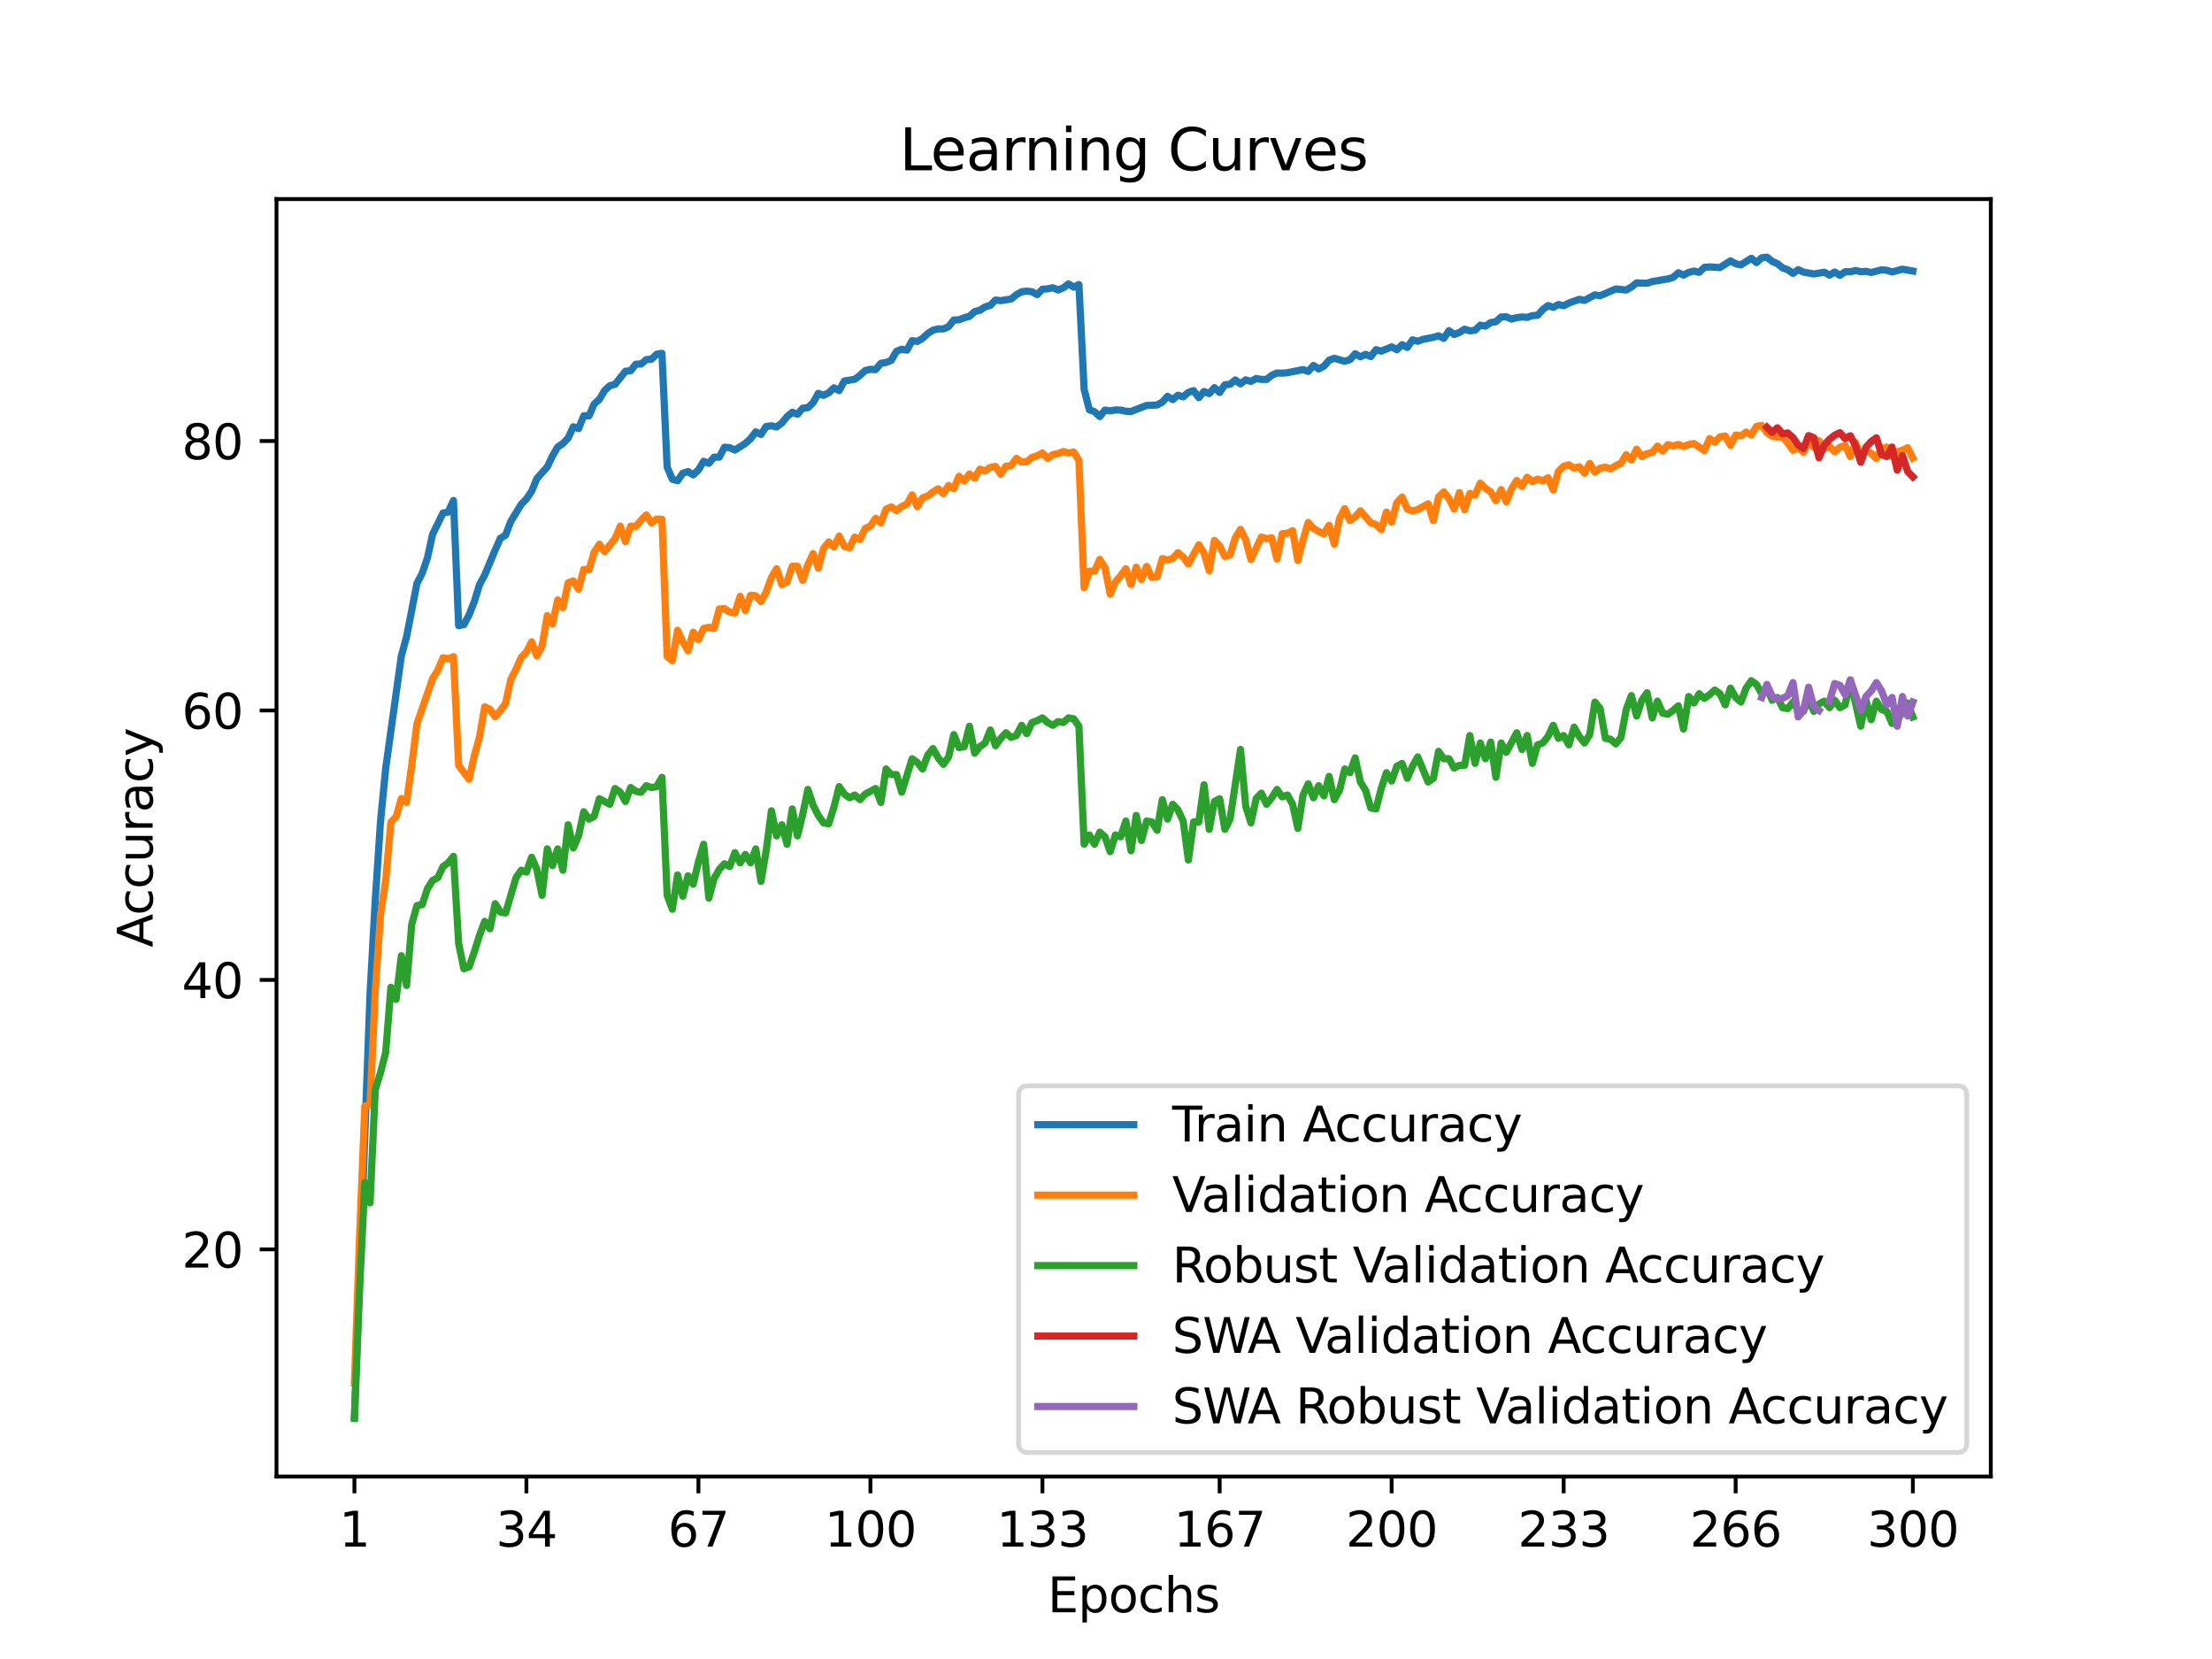 <?xml version="1.0" encoding="utf-8" standalone="no"?>
<!DOCTYPE svg PUBLIC "-//W3C//DTD SVG 1.1//EN"
  "http://www.w3.org/Graphics/SVG/1.1/DTD/svg11.dtd">
<svg xmlns:xlink="http://www.w3.org/1999/xlink" width="460.8pt" height="345.6pt" viewBox="0 0 460.8 345.6" xmlns="http://www.w3.org/2000/svg" version="1.1">
 <defs>
  <style type="text/css">*{stroke-linejoin: round; stroke-linecap: butt}</style>
 </defs>
 <g id="figure_1">
  <g id="patch_1">
   <path d="M 0 345.6 
L 460.8 345.6 
L 460.8 0 
L 0 0 
z
" style="fill: #ffffff"/>
  </g>
  <g id="axes_1">
   <g id="patch_2">
    <path d="M 57.6 307.584 
L 414.72 307.584 
L 414.72 41.472 
L 57.6 41.472 
z
" style="fill: #ffffff"/>
   </g>
   <g id="matplotlib.axis_1">
    <g id="xtick_1">
     <g id="line2d_1">
      <defs>
       <path id="md8686093de" d="M 0 0 
L 0 3.5 
" style="stroke: #000000; stroke-width: 0.8"/>
      </defs>
      <g>
       <use xlink:href="#md8686093de" x="73.833" y="307.584" style="stroke: #000000; stroke-width: 0.8"/>
      </g>
     </g>
     <g id="text_1">
      <!-- 1 -->
      <g transform="translate(70.651 322.182) scale(0.1 -0.1)">
       <defs>
        <path id="DejaVuSans-31" d="M 794 531 
L 1825 531 
L 1825 4091 
L 703 3866 
L 703 4441 
L 1819 4666 
L 2450 4666 
L 2450 531 
L 3481 531 
L 3481 0 
L 794 0 
L 794 531 
z
" transform="scale(0.016)"/>
       </defs>
       <use xlink:href="#DejaVuSans-31"/>
      </g>
     </g>
    </g>
    <g id="xtick_2">
     <g id="line2d_2">
      <g>
       <use xlink:href="#md8686093de" x="109.664" y="307.584" style="stroke: #000000; stroke-width: 0.8"/>
      </g>
     </g>
     <g id="text_2">
      <!-- 34 -->
      <g transform="translate(103.302 322.182) scale(0.1 -0.1)">
       <defs>
        <path id="DejaVuSans-33" d="M 2597 2516 
Q 3050 2419 3304 2112 
Q 3559 1806 3559 1356 
Q 3559 666 3084 287 
Q 2609 -91 1734 -91 
Q 1441 -91 1130 -33 
Q 819 25 488 141 
L 488 750 
Q 750 597 1062 519 
Q 1375 441 1716 441 
Q 2309 441 2620 675 
Q 2931 909 2931 1356 
Q 2931 1769 2642 2001 
Q 2353 2234 1838 2234 
L 1294 2234 
L 1294 2753 
L 1863 2753 
Q 2328 2753 2575 2939 
Q 2822 3125 2822 3475 
Q 2822 3834 2567 4026 
Q 2313 4219 1838 4219 
Q 1578 4219 1281 4162 
Q 984 4106 628 3988 
L 628 4550 
Q 988 4650 1302 4700 
Q 1616 4750 1894 4750 
Q 2613 4750 3031 4423 
Q 3450 4097 3450 3541 
Q 3450 3153 3228 2886 
Q 3006 2619 2597 2516 
z
" transform="scale(0.016)"/>
        <path id="DejaVuSans-34" d="M 2419 4116 
L 825 1625 
L 2419 1625 
L 2419 4116 
z
M 2253 4666 
L 3047 4666 
L 3047 1625 
L 3713 1625 
L 3713 1100 
L 3047 1100 
L 3047 0 
L 2419 0 
L 2419 1100 
L 313 1100 
L 313 1709 
L 2253 4666 
z
" transform="scale(0.016)"/>
       </defs>
       <use xlink:href="#DejaVuSans-33"/>
       <use xlink:href="#DejaVuSans-34" x="63.623"/>
      </g>
     </g>
    </g>
    <g id="xtick_3">
     <g id="line2d_3">
      <g>
       <use xlink:href="#md8686093de" x="145.496" y="307.584" style="stroke: #000000; stroke-width: 0.8"/>
      </g>
     </g>
     <g id="text_3">
      <!-- 67 -->
      <g transform="translate(139.133 322.182) scale(0.1 -0.1)">
       <defs>
        <path id="DejaVuSans-36" d="M 2113 2584 
Q 1688 2584 1439 2293 
Q 1191 2003 1191 1497 
Q 1191 994 1439 701 
Q 1688 409 2113 409 
Q 2538 409 2786 701 
Q 3034 994 3034 1497 
Q 3034 2003 2786 2293 
Q 2538 2584 2113 2584 
z
M 3366 4563 
L 3366 3988 
Q 3128 4100 2886 4159 
Q 2644 4219 2406 4219 
Q 1781 4219 1451 3797 
Q 1122 3375 1075 2522 
Q 1259 2794 1537 2939 
Q 1816 3084 2150 3084 
Q 2853 3084 3261 2657 
Q 3669 2231 3669 1497 
Q 3669 778 3244 343 
Q 2819 -91 2113 -91 
Q 1303 -91 875 529 
Q 447 1150 447 2328 
Q 447 3434 972 4092 
Q 1497 4750 2381 4750 
Q 2619 4750 2861 4703 
Q 3103 4656 3366 4563 
z
" transform="scale(0.016)"/>
        <path id="DejaVuSans-37" d="M 525 4666 
L 3525 4666 
L 3525 4397 
L 1831 0 
L 1172 0 
L 2766 4134 
L 525 4134 
L 525 4666 
z
" transform="scale(0.016)"/>
       </defs>
       <use xlink:href="#DejaVuSans-36"/>
       <use xlink:href="#DejaVuSans-37" x="63.623"/>
      </g>
     </g>
    </g>
    <g id="xtick_4">
     <g id="line2d_4">
      <g>
       <use xlink:href="#md8686093de" x="181.327" y="307.584" style="stroke: #000000; stroke-width: 0.8"/>
      </g>
     </g>
     <g id="text_4">
      <!-- 100 -->
      <g transform="translate(171.783 322.182) scale(0.1 -0.1)">
       <defs>
        <path id="DejaVuSans-30" d="M 2034 4250 
Q 1547 4250 1301 3770 
Q 1056 3291 1056 2328 
Q 1056 1369 1301 889 
Q 1547 409 2034 409 
Q 2525 409 2770 889 
Q 3016 1369 3016 2328 
Q 3016 3291 2770 3770 
Q 2525 4250 2034 4250 
z
M 2034 4750 
Q 2819 4750 3233 4129 
Q 3647 3509 3647 2328 
Q 3647 1150 3233 529 
Q 2819 -91 2034 -91 
Q 1250 -91 836 529 
Q 422 1150 422 2328 
Q 422 3509 836 4129 
Q 1250 4750 2034 4750 
z
" transform="scale(0.016)"/>
       </defs>
       <use xlink:href="#DejaVuSans-31"/>
       <use xlink:href="#DejaVuSans-30" x="63.623"/>
       <use xlink:href="#DejaVuSans-30" x="127.246"/>
      </g>
     </g>
    </g>
    <g id="xtick_5">
     <g id="line2d_5">
      <g>
       <use xlink:href="#md8686093de" x="217.158" y="307.584" style="stroke: #000000; stroke-width: 0.8"/>
      </g>
     </g>
     <g id="text_5">
      <!-- 133 -->
      <g transform="translate(207.615 322.182) scale(0.1 -0.1)">
       <use xlink:href="#DejaVuSans-31"/>
       <use xlink:href="#DejaVuSans-33" x="63.623"/>
       <use xlink:href="#DejaVuSans-33" x="127.246"/>
      </g>
     </g>
    </g>
    <g id="xtick_6">
     <g id="line2d_6">
      <g>
       <use xlink:href="#md8686093de" x="254.076" y="307.584" style="stroke: #000000; stroke-width: 0.8"/>
      </g>
     </g>
     <g id="text_6">
      <!-- 167 -->
      <g transform="translate(244.532 322.182) scale(0.1 -0.1)">
       <use xlink:href="#DejaVuSans-31"/>
       <use xlink:href="#DejaVuSans-36" x="63.623"/>
       <use xlink:href="#DejaVuSans-37" x="127.246"/>
      </g>
     </g>
    </g>
    <g id="xtick_7">
     <g id="line2d_7">
      <g>
       <use xlink:href="#md8686093de" x="289.907" y="307.584" style="stroke: #000000; stroke-width: 0.8"/>
      </g>
     </g>
     <g id="text_7">
      <!-- 200 -->
      <g transform="translate(280.363 322.182) scale(0.1 -0.1)">
       <defs>
        <path id="DejaVuSans-32" d="M 1228 531 
L 3431 531 
L 3431 0 
L 469 0 
L 469 531 
Q 828 903 1448 1529 
Q 2069 2156 2228 2338 
Q 2531 2678 2651 2914 
Q 2772 3150 2772 3378 
Q 2772 3750 2511 3984 
Q 2250 4219 1831 4219 
Q 1534 4219 1204 4116 
Q 875 4013 500 3803 
L 500 4441 
Q 881 4594 1212 4672 
Q 1544 4750 1819 4750 
Q 2544 4750 2975 4387 
Q 3406 4025 3406 3419 
Q 3406 3131 3298 2873 
Q 3191 2616 2906 2266 
Q 2828 2175 2409 1742 
Q 1991 1309 1228 531 
z
" transform="scale(0.016)"/>
       </defs>
       <use xlink:href="#DejaVuSans-32"/>
       <use xlink:href="#DejaVuSans-30" x="63.623"/>
       <use xlink:href="#DejaVuSans-30" x="127.246"/>
      </g>
     </g>
    </g>
    <g id="xtick_8">
     <g id="line2d_8">
      <g>
       <use xlink:href="#md8686093de" x="325.739" y="307.584" style="stroke: #000000; stroke-width: 0.8"/>
      </g>
     </g>
     <g id="text_8">
      <!-- 233 -->
      <g transform="translate(316.195 322.182) scale(0.1 -0.1)">
       <use xlink:href="#DejaVuSans-32"/>
       <use xlink:href="#DejaVuSans-33" x="63.623"/>
       <use xlink:href="#DejaVuSans-33" x="127.246"/>
      </g>
     </g>
    </g>
    <g id="xtick_9">
     <g id="line2d_9">
      <g>
       <use xlink:href="#md8686093de" x="361.57" y="307.584" style="stroke: #000000; stroke-width: 0.8"/>
      </g>
     </g>
     <g id="text_9">
      <!-- 266 -->
      <g transform="translate(352.026 322.182) scale(0.1 -0.1)">
       <use xlink:href="#DejaVuSans-32"/>
       <use xlink:href="#DejaVuSans-36" x="63.623"/>
       <use xlink:href="#DejaVuSans-36" x="127.246"/>
      </g>
     </g>
    </g>
    <g id="xtick_10">
     <g id="line2d_10">
      <g>
       <use xlink:href="#md8686093de" x="398.487" y="307.584" style="stroke: #000000; stroke-width: 0.8"/>
      </g>
     </g>
     <g id="text_10">
      <!-- 300 -->
      <g transform="translate(388.944 322.182) scale(0.1 -0.1)">
       <use xlink:href="#DejaVuSans-33"/>
       <use xlink:href="#DejaVuSans-30" x="63.623"/>
       <use xlink:href="#DejaVuSans-30" x="127.246"/>
      </g>
     </g>
    </g>
    <g id="text_11">
     <!-- Epochs -->
     <g transform="translate(218.244 335.861) scale(0.1 -0.1)">
      <defs>
       <path id="DejaVuSans-45" d="M 628 4666 
L 3578 4666 
L 3578 4134 
L 1259 4134 
L 1259 2753 
L 3481 2753 
L 3481 2222 
L 1259 2222 
L 1259 531 
L 3634 531 
L 3634 0 
L 628 0 
L 628 4666 
z
" transform="scale(0.016)"/>
       <path id="DejaVuSans-70" d="M 1159 525 
L 1159 -1331 
L 581 -1331 
L 581 3500 
L 1159 3500 
L 1159 2969 
Q 1341 3281 1617 3432 
Q 1894 3584 2278 3584 
Q 2916 3584 3314 3078 
Q 3713 2572 3713 1747 
Q 3713 922 3314 415 
Q 2916 -91 2278 -91 
Q 1894 -91 1617 61 
Q 1341 213 1159 525 
z
M 3116 1747 
Q 3116 2381 2855 2742 
Q 2594 3103 2138 3103 
Q 1681 3103 1420 2742 
Q 1159 2381 1159 1747 
Q 1159 1113 1420 752 
Q 1681 391 2138 391 
Q 2594 391 2855 752 
Q 3116 1113 3116 1747 
z
" transform="scale(0.016)"/>
       <path id="DejaVuSans-6f" d="M 1959 3097 
Q 1497 3097 1228 2736 
Q 959 2375 959 1747 
Q 959 1119 1226 758 
Q 1494 397 1959 397 
Q 2419 397 2687 759 
Q 2956 1122 2956 1747 
Q 2956 2369 2687 2733 
Q 2419 3097 1959 3097 
z
M 1959 3584 
Q 2709 3584 3137 3096 
Q 3566 2609 3566 1747 
Q 3566 888 3137 398 
Q 2709 -91 1959 -91 
Q 1206 -91 779 398 
Q 353 888 353 1747 
Q 353 2609 779 3096 
Q 1206 3584 1959 3584 
z
" transform="scale(0.016)"/>
       <path id="DejaVuSans-63" d="M 3122 3366 
L 3122 2828 
Q 2878 2963 2633 3030 
Q 2388 3097 2138 3097 
Q 1578 3097 1268 2742 
Q 959 2388 959 1747 
Q 959 1106 1268 751 
Q 1578 397 2138 397 
Q 2388 397 2633 464 
Q 2878 531 3122 666 
L 3122 134 
Q 2881 22 2623 -34 
Q 2366 -91 2075 -91 
Q 1284 -91 818 406 
Q 353 903 353 1747 
Q 353 2603 823 3093 
Q 1294 3584 2113 3584 
Q 2378 3584 2631 3529 
Q 2884 3475 3122 3366 
z
" transform="scale(0.016)"/>
       <path id="DejaVuSans-68" d="M 3513 2113 
L 3513 0 
L 2938 0 
L 2938 2094 
Q 2938 2591 2744 2837 
Q 2550 3084 2163 3084 
Q 1697 3084 1428 2787 
Q 1159 2491 1159 1978 
L 1159 0 
L 581 0 
L 581 4863 
L 1159 4863 
L 1159 2956 
Q 1366 3272 1645 3428 
Q 1925 3584 2291 3584 
Q 2894 3584 3203 3211 
Q 3513 2838 3513 2113 
z
" transform="scale(0.016)"/>
       <path id="DejaVuSans-73" d="M 2834 3397 
L 2834 2853 
Q 2591 2978 2328 3040 
Q 2066 3103 1784 3103 
Q 1356 3103 1142 2972 
Q 928 2841 928 2578 
Q 928 2378 1081 2264 
Q 1234 2150 1697 2047 
L 1894 2003 
Q 2506 1872 2764 1633 
Q 3022 1394 3022 966 
Q 3022 478 2636 193 
Q 2250 -91 1575 -91 
Q 1294 -91 989 -36 
Q 684 19 347 128 
L 347 722 
Q 666 556 975 473 
Q 1284 391 1588 391 
Q 1994 391 2212 530 
Q 2431 669 2431 922 
Q 2431 1156 2273 1281 
Q 2116 1406 1581 1522 
L 1381 1569 
Q 847 1681 609 1914 
Q 372 2147 372 2553 
Q 372 3047 722 3315 
Q 1072 3584 1716 3584 
Q 2034 3584 2315 3537 
Q 2597 3491 2834 3397 
z
" transform="scale(0.016)"/>
      </defs>
      <use xlink:href="#DejaVuSans-45"/>
      <use xlink:href="#DejaVuSans-70" x="63.184"/>
      <use xlink:href="#DejaVuSans-6f" x="126.66"/>
      <use xlink:href="#DejaVuSans-63" x="187.842"/>
      <use xlink:href="#DejaVuSans-68" x="242.822"/>
      <use xlink:href="#DejaVuSans-73" x="306.201"/>
     </g>
    </g>
   </g>
   <g id="matplotlib.axis_2">
    <g id="ytick_1">
     <g id="line2d_11">
      <defs>
       <path id="me08a64689f" d="M 0 0 
L -3.5 0 
" style="stroke: #000000; stroke-width: 0.8"/>
      </defs>
      <g>
       <use xlink:href="#me08a64689f" x="57.6" y="260.261" style="stroke: #000000; stroke-width: 0.8"/>
      </g>
     </g>
     <g id="text_12">
      <!-- 20 -->
      <g transform="translate(37.875 264.061) scale(0.1 -0.1)">
       <use xlink:href="#DejaVuSans-32"/>
       <use xlink:href="#DejaVuSans-30" x="63.623"/>
      </g>
     </g>
    </g>
    <g id="ytick_2">
     <g id="line2d_12">
      <g>
       <use xlink:href="#me08a64689f" x="57.6" y="204.131" style="stroke: #000000; stroke-width: 0.8"/>
      </g>
     </g>
     <g id="text_13">
      <!-- 40 -->
      <g transform="translate(37.875 207.93) scale(0.1 -0.1)">
       <use xlink:href="#DejaVuSans-34"/>
       <use xlink:href="#DejaVuSans-30" x="63.623"/>
      </g>
     </g>
    </g>
    <g id="ytick_3">
     <g id="line2d_13">
      <g>
       <use xlink:href="#me08a64689f" x="57.6" y="148" style="stroke: #000000; stroke-width: 0.8"/>
      </g>
     </g>
     <g id="text_14">
      <!-- 60 -->
      <g transform="translate(37.875 151.8) scale(0.1 -0.1)">
       <use xlink:href="#DejaVuSans-36"/>
       <use xlink:href="#DejaVuSans-30" x="63.623"/>
      </g>
     </g>
    </g>
    <g id="ytick_4">
     <g id="line2d_14">
      <g>
       <use xlink:href="#me08a64689f" x="57.6" y="91.87" style="stroke: #000000; stroke-width: 0.8"/>
      </g>
     </g>
     <g id="text_15">
      <!-- 80 -->
      <g transform="translate(37.875 95.669) scale(0.1 -0.1)">
       <defs>
        <path id="DejaVuSans-38" d="M 2034 2216 
Q 1584 2216 1326 1975 
Q 1069 1734 1069 1313 
Q 1069 891 1326 650 
Q 1584 409 2034 409 
Q 2484 409 2743 651 
Q 3003 894 3003 1313 
Q 3003 1734 2745 1975 
Q 2488 2216 2034 2216 
z
M 1403 2484 
Q 997 2584 770 2862 
Q 544 3141 544 3541 
Q 544 4100 942 4425 
Q 1341 4750 2034 4750 
Q 2731 4750 3128 4425 
Q 3525 4100 3525 3541 
Q 3525 3141 3298 2862 
Q 3072 2584 2669 2484 
Q 3125 2378 3379 2068 
Q 3634 1759 3634 1313 
Q 3634 634 3220 271 
Q 2806 -91 2034 -91 
Q 1263 -91 848 271 
Q 434 634 434 1313 
Q 434 1759 690 2068 
Q 947 2378 1403 2484 
z
M 1172 3481 
Q 1172 3119 1398 2916 
Q 1625 2713 2034 2713 
Q 2441 2713 2670 2916 
Q 2900 3119 2900 3481 
Q 2900 3844 2670 4047 
Q 2441 4250 2034 4250 
Q 1625 4250 1398 4047 
Q 1172 3844 1172 3481 
z
" transform="scale(0.016)"/>
       </defs>
       <use xlink:href="#DejaVuSans-38"/>
       <use xlink:href="#DejaVuSans-30" x="63.623"/>
      </g>
     </g>
    </g>
    <g id="text_16">
     <!-- Accuracy -->
     <g transform="translate(31.795 197.356) rotate(-90) scale(0.1 -0.1)">
      <defs>
       <path id="DejaVuSans-41" d="M 2188 4044 
L 1331 1722 
L 3047 1722 
L 2188 4044 
z
M 1831 4666 
L 2547 4666 
L 4325 0 
L 3669 0 
L 3244 1197 
L 1141 1197 
L 716 0 
L 50 0 
L 1831 4666 
z
" transform="scale(0.016)"/>
       <path id="DejaVuSans-75" d="M 544 1381 
L 544 3500 
L 1119 3500 
L 1119 1403 
Q 1119 906 1312 657 
Q 1506 409 1894 409 
Q 2359 409 2629 706 
Q 2900 1003 2900 1516 
L 2900 3500 
L 3475 3500 
L 3475 0 
L 2900 0 
L 2900 538 
Q 2691 219 2414 64 
Q 2138 -91 1772 -91 
Q 1169 -91 856 284 
Q 544 659 544 1381 
z
M 1991 3584 
L 1991 3584 
z
" transform="scale(0.016)"/>
       <path id="DejaVuSans-72" d="M 2631 2963 
Q 2534 3019 2420 3045 
Q 2306 3072 2169 3072 
Q 1681 3072 1420 2755 
Q 1159 2438 1159 1844 
L 1159 0 
L 581 0 
L 581 3500 
L 1159 3500 
L 1159 2956 
Q 1341 3275 1631 3429 
Q 1922 3584 2338 3584 
Q 2397 3584 2469 3576 
Q 2541 3569 2628 3553 
L 2631 2963 
z
" transform="scale(0.016)"/>
       <path id="DejaVuSans-61" d="M 2194 1759 
Q 1497 1759 1228 1600 
Q 959 1441 959 1056 
Q 959 750 1161 570 
Q 1363 391 1709 391 
Q 2188 391 2477 730 
Q 2766 1069 2766 1631 
L 2766 1759 
L 2194 1759 
z
M 3341 1997 
L 3341 0 
L 2766 0 
L 2766 531 
Q 2569 213 2275 61 
Q 1981 -91 1556 -91 
Q 1019 -91 701 211 
Q 384 513 384 1019 
Q 384 1609 779 1909 
Q 1175 2209 1959 2209 
L 2766 2209 
L 2766 2266 
Q 2766 2663 2505 2880 
Q 2244 3097 1772 3097 
Q 1472 3097 1187 3025 
Q 903 2953 641 2809 
L 641 3341 
Q 956 3463 1253 3523 
Q 1550 3584 1831 3584 
Q 2591 3584 2966 3190 
Q 3341 2797 3341 1997 
z
" transform="scale(0.016)"/>
       <path id="DejaVuSans-79" d="M 2059 -325 
Q 1816 -950 1584 -1140 
Q 1353 -1331 966 -1331 
L 506 -1331 
L 506 -850 
L 844 -850 
Q 1081 -850 1212 -737 
Q 1344 -625 1503 -206 
L 1606 56 
L 191 3500 
L 800 3500 
L 1894 763 
L 2988 3500 
L 3597 3500 
L 2059 -325 
z
" transform="scale(0.016)"/>
      </defs>
      <use xlink:href="#DejaVuSans-41"/>
      <use xlink:href="#DejaVuSans-63" x="66.658"/>
      <use xlink:href="#DejaVuSans-63" x="121.639"/>
      <use xlink:href="#DejaVuSans-75" x="176.619"/>
      <use xlink:href="#DejaVuSans-72" x="239.998"/>
      <use xlink:href="#DejaVuSans-61" x="281.111"/>
      <use xlink:href="#DejaVuSans-63" x="342.391"/>
      <use xlink:href="#DejaVuSans-79" x="397.371"/>
     </g>
    </g>
   </g>
   <g id="line2d_15">
    <path d="M 73.833 295.238 
L 77.09 206.965 
L 78.176 187.474 
L 79.262 171.224 
L 80.348 160.061 
L 83.605 136.669 
L 84.691 132.67 
L 86.862 121.521 
L 87.948 119.437 
L 89.034 116.252 
L 90.12 111.298 
L 92.291 106.864 
L 93.377 106.66 
L 94.463 104.261 
L 95.549 130.34 
L 96.635 130.123 
L 97.72 128.081 
L 98.806 125.317 
L 99.892 121.795 
L 100.978 119.774 
L 103.149 114.582 
L 104.235 112.147 
L 105.321 111.474 
L 106.407 108.618 
L 108.578 105.068 
L 109.664 103.938 
L 110.75 102.345 
L 111.836 99.7 
L 114.007 97.266 
L 115.093 94.971 
L 116.179 93.133 
L 117.265 92.382 
L 118.351 91.26 
L 119.436 88.902 
L 120.522 89.288 
L 121.608 86.615 
L 122.694 86.643 
L 123.78 84.166 
L 124.865 83.191 
L 125.951 81.353 
L 127.037 80.349 
L 128.123 80.062 
L 130.294 77.346 
L 131.38 77.22 
L 132.466 75.873 
L 133.552 75.824 
L 134.638 74.919 
L 135.723 74.827 
L 136.809 73.789 
L 137.895 73.607 
L 138.981 97.308 
L 140.067 99.841 
L 141.152 100.142 
L 142.238 98.592 
L 143.324 98.234 
L 144.41 98.921 
L 145.496 97.904 
L 146.581 96.094 
L 147.667 96.515 
L 148.753 95.238 
L 149.839 95.231 
L 150.925 93.168 
L 152.01 93.252 
L 153.096 93.757 
L 155.268 92.375 
L 156.354 91.4 
L 157.439 89.962 
L 158.525 90.502 
L 159.611 88.839 
L 160.697 88.706 
L 161.783 88.937 
L 162.868 88.123 
L 163.954 86.804 
L 165.04 85.885 
L 166.126 86.292 
L 167.212 85.043 
L 168.297 84.924 
L 169.383 83.899 
L 170.469 81.949 
L 171.555 82.363 
L 172.641 81.823 
L 173.726 80.791 
L 174.812 81.367 
L 175.898 79.374 
L 178.07 79.009 
L 179.155 78.188 
L 180.241 77.192 
L 181.327 76.939 
L 182.413 77.002 
L 183.499 75.683 
L 184.584 75.508 
L 185.67 75.066 
L 186.756 73.186 
L 187.842 72.751 
L 188.928 72.94 
L 190.013 70.975 
L 191.099 71.123 
L 192.185 70.477 
L 193.271 69.488 
L 194.357 68.793 
L 195.442 68.513 
L 196.528 68.527 
L 197.614 68.036 
L 198.7 66.66 
L 199.786 66.625 
L 200.871 66.19 
L 201.957 65.896 
L 203.043 64.906 
L 204.129 64.64 
L 205.215 63.931 
L 206.3 63.615 
L 207.386 62.507 
L 208.472 62.626 
L 210.644 62.296 
L 211.729 61.391 
L 212.815 60.788 
L 213.901 60.647 
L 214.987 60.774 
L 216.073 61.37 
L 217.158 60.255 
L 218.244 60.17 
L 219.33 59.946 
L 220.416 60.409 
L 221.502 59.96 
L 222.587 59.139 
L 223.673 59.82 
L 224.759 59.272 
L 225.845 81.114 
L 226.931 85.359 
L 228.016 85.766 
L 229.102 86.776 
L 230.188 85.429 
L 231.274 85.59 
L 232.36 85.401 
L 233.445 85.436 
L 234.531 85.668 
L 235.617 85.724 
L 237.789 84.868 
L 238.875 84.468 
L 241.046 84.363 
L 242.132 83.766 
L 243.218 82.559 
L 244.304 83.247 
L 245.389 82.328 
L 246.475 82.672 
L 247.561 81.738 
L 248.647 81.381 
L 249.733 82.84 
L 250.818 81.556 
L 251.904 81.991 
L 252.99 80.756 
L 254.076 81.752 
L 255.162 80.16 
L 256.247 80.048 
L 257.333 79.142 
L 258.419 79.97 
L 259.505 79.135 
L 260.591 79.458 
L 261.676 78.855 
L 262.762 79.037 
L 263.848 79.044 
L 264.934 78.188 
L 266.02 77.704 
L 267.105 77.732 
L 268.191 77.648 
L 271.449 76.988 
L 272.534 77.374 
L 273.62 76.132 
L 274.706 76.869 
L 275.792 76.294 
L 276.878 75.038 
L 277.963 74.638 
L 280.135 75.269 
L 281.221 74.919 
L 282.307 73.698 
L 283.392 74.329 
L 284.478 73.824 
L 285.564 74.287 
L 286.65 72.842 
L 287.736 73.158 
L 289.907 72.259 
L 290.993 72.856 
L 292.079 71.803 
L 293.165 72.379 
L 294.25 70.8 
L 295.336 71.102 
L 296.422 70.695 
L 298.594 70.274 
L 299.679 69.951 
L 300.765 70.491 
L 301.851 68.885 
L 302.937 69.684 
L 304.023 69.256 
L 305.108 68.576 
L 306.194 68.927 
L 307.28 68.793 
L 308.366 67.734 
L 309.452 67.944 
L 310.537 67.201 
L 311.623 67.018 
L 312.709 66.036 
L 313.795 66.001 
L 314.881 66.464 
L 315.966 66.169 
L 317.052 66.029 
L 318.138 66.12 
L 319.224 65.748 
L 320.31 65.685 
L 321.395 64.485 
L 322.481 63.664 
L 323.567 64.022 
L 324.653 63.44 
L 325.739 63.693 
L 326.824 63.138 
L 328.996 62.352 
L 330.082 62.577 
L 332.253 61.426 
L 333.339 61.609 
L 336.597 60.191 
L 338.768 60.423 
L 339.854 59.784 
L 340.94 58.935 
L 343.111 59.013 
L 344.197 58.655 
L 346.369 58.283 
L 347.455 58.115 
L 348.54 57.785 
L 349.626 56.824 
L 350.712 57.315 
L 351.798 56.739 
L 352.884 56.473 
L 353.969 56.732 
L 355.055 55.701 
L 356.141 55.603 
L 358.313 55.743 
L 360.484 54.333 
L 361.57 54.943 
L 362.656 55.182 
L 364.827 53.807 
L 365.913 54.712 
L 366.999 53.701 
L 368.085 53.568 
L 369.171 54.452 
L 370.256 54.915 
L 371.342 55.799 
L 372.428 56.185 
L 373.514 56.957 
L 374.6 56.171 
L 375.685 56.683 
L 377.857 57.076 
L 380.029 56.711 
L 381.114 57.315 
L 382.2 56.669 
L 383.286 57.364 
L 384.372 56.613 
L 385.458 56.613 
L 386.543 56.346 
L 387.629 56.613 
L 388.715 56.522 
L 389.801 56.767 
L 391.972 56.206 
L 393.058 56.304 
L 394.144 56.655 
L 396.316 56.073 
L 398.487 56.466 
L 398.487 56.466 
" clip-path="url(#p2883a622c2)" style="fill: none; stroke: #1f77b4; stroke-width: 1.5; stroke-linecap: square"/>
   </g>
   <g id="line2d_16">
    <path d="M 73.833 288.102 
L 74.919 257.314 
L 76.004 230.4 
L 77.09 230.147 
L 78.176 206.348 
L 79.262 190.66 
L 80.348 183.391 
L 81.433 171.267 
L 82.519 170.172 
L 83.605 166.355 
L 84.691 167.141 
L 85.777 159.395 
L 86.862 150.751 
L 90.12 141.377 
L 91.206 139.637 
L 92.291 137.027 
L 93.377 137.251 
L 94.463 136.802 
L 95.549 159.451 
L 97.72 162.342 
L 98.806 157.43 
L 99.892 153.501 
L 100.978 147.243 
L 102.064 147.748 
L 103.149 149.32 
L 104.235 148.029 
L 105.321 146.541 
L 106.407 141.545 
L 107.493 139.412 
L 108.578 136.971 
L 109.664 135.82 
L 110.75 133.715 
L 111.836 136.634 
L 112.922 134.585 
L 114.007 128.243 
L 115.093 129.983 
L 116.179 124.987 
L 117.265 126.587 
L 118.351 121.423 
L 119.436 121.03 
L 120.522 122.77 
L 121.608 118.616 
L 122.694 118.7 
L 123.78 115.024 
L 124.865 113.368 
L 125.951 114.912 
L 128.123 112.217 
L 129.209 109.607 
L 130.294 112.835 
L 131.38 109.607 
L 132.466 109.663 
L 133.552 108.372 
L 134.638 107.278 
L 135.723 108.934 
L 136.809 108.12 
L 137.895 108.176 
L 138.981 136.746 
L 140.067 137.644 
L 141.152 131.302 
L 142.238 133.687 
L 143.324 135.596 
L 144.41 131.695 
L 145.496 133.238 
L 146.581 130.909 
L 147.667 130.684 
L 148.753 130.909 
L 149.839 126.867 
L 150.925 126.811 
L 152.01 127.485 
L 153.096 127.709 
L 154.182 124.229 
L 155.268 127.204 
L 156.354 124.005 
L 157.439 124.117 
L 158.525 125.324 
L 159.611 123.331 
L 160.697 120.328 
L 161.783 118.476 
L 162.868 121.788 
L 163.954 121.226 
L 165.04 117.971 
L 166.126 117.971 
L 167.212 120.918 
L 168.297 117.634 
L 169.383 115.333 
L 170.469 118.336 
L 171.555 114.266 
L 172.641 112.891 
L 173.726 113.957 
L 174.812 111.684 
L 175.898 113.817 
L 176.984 114.126 
L 178.07 111.881 
L 179.155 112.386 
L 180.241 110.084 
L 181.327 109.579 
L 182.413 107.979 
L 183.499 108.934 
L 184.584 106.071 
L 185.67 105.594 
L 186.756 106.38 
L 187.842 105.51 
L 188.928 105.005 
L 190.013 103.096 
L 191.099 105.566 
L 192.185 103.714 
L 193.271 103.321 
L 194.357 102.479 
L 195.442 101.833 
L 196.528 102.844 
L 197.614 101.132 
L 198.7 101.805 
L 199.786 99.223 
L 200.871 100.205 
L 201.957 98.746 
L 203.043 99.616 
L 204.129 97.736 
L 205.215 98.1 
L 206.3 97.371 
L 207.386 97.174 
L 208.472 98.802 
L 209.558 97.118 
L 210.644 97.006 
L 211.729 95.49 
L 212.815 96.248 
L 213.901 96.192 
L 214.987 95.294 
L 216.073 94.929 
L 217.158 94.368 
L 218.244 95.49 
L 219.33 94.705 
L 220.416 94.48 
L 221.502 94.059 
L 222.587 94.368 
L 223.673 94.171 
L 224.759 95.911 
L 225.845 122.433 
L 226.931 119.009 
L 228.016 118.981 
L 229.102 116.539 
L 230.188 118.251 
L 231.274 123.78 
L 232.36 121.254 
L 233.445 119.963 
L 234.531 118.476 
L 235.617 121.788 
L 236.703 118.167 
L 237.789 120.721 
L 238.875 117.999 
L 239.96 120.3 
L 241.046 120.16 
L 242.132 116.371 
L 243.218 116.652 
L 244.304 116.343 
L 245.389 115.136 
L 246.475 116.034 
L 247.561 117.494 
L 249.733 113.48 
L 250.818 115.192 
L 251.904 118.897 
L 252.99 112.582 
L 254.076 113.705 
L 255.162 115.922 
L 256.247 115.613 
L 257.333 112.021 
L 258.419 110.281 
L 259.505 112.442 
L 260.591 116.567 
L 262.762 111.881 
L 263.848 112.217 
L 264.934 112.049 
L 266.02 116.455 
L 267.105 111.179 
L 268.191 111.067 
L 269.277 110.561 
L 270.363 116.764 
L 271.449 112.526 
L 272.534 108.849 
L 273.62 110.084 
L 274.706 110.73 
L 275.792 111.207 
L 276.878 109.439 
L 277.963 113.368 
L 279.049 108.008 
L 280.135 105.959 
L 281.221 108.457 
L 282.307 107.671 
L 283.392 106.408 
L 285.564 108.934 
L 286.65 109.27 
L 287.736 110.337 
L 288.821 106.66 
L 289.907 108.793 
L 290.993 104.724 
L 292.079 103.545 
L 293.165 106.015 
L 294.25 106.464 
L 295.336 106.155 
L 297.508 104.948 
L 298.594 108.457 
L 299.679 103.517 
L 300.765 102.479 
L 301.851 103.882 
L 302.937 106.043 
L 304.023 102.619 
L 305.108 106.183 
L 306.194 102.787 
L 307.28 103.152 
L 308.366 100.654 
L 309.452 101.721 
L 310.537 102.451 
L 311.623 104.303 
L 312.709 102.002 
L 313.795 104.555 
L 314.881 101.833 
L 315.966 100.093 
L 317.052 101.328 
L 318.138 99.42 
L 319.224 100.346 
L 320.31 99.812 
L 321.395 100.177 
L 322.481 99.532 
L 323.567 102.086 
L 324.653 98.185 
L 325.739 97.118 
L 326.824 96.838 
L 327.91 97.511 
L 328.996 97.23 
L 330.082 98.578 
L 331.168 96.557 
L 332.253 98.353 
L 333.339 97.539 
L 334.425 97.315 
L 335.511 97.68 
L 336.597 97.006 
L 337.682 96.501 
L 338.768 94.733 
L 339.854 95.827 
L 340.94 93.582 
L 342.026 95.098 
L 343.111 94.508 
L 344.197 94.284 
L 345.283 92.936 
L 346.369 93.947 
L 347.455 92.628 
L 348.54 92.908 
L 349.626 92.6 
L 350.712 93.021 
L 351.798 92.6 
L 352.884 92.403 
L 355.055 93.863 
L 356.141 91.365 
L 357.227 92.123 
L 358.313 91 
L 359.398 90.832 
L 360.484 92.768 
L 361.57 90.635 
L 362.656 90.804 
L 363.742 90.018 
L 364.827 90.635 
L 365.913 88.839 
L 366.999 88.614 
L 368.085 90.13 
L 369.171 90.86 
L 370.256 91.084 
L 371.342 91.084 
L 372.428 92.291 
L 373.514 93.807 
L 374.6 93.133 
L 375.685 94.227 
L 376.771 91.926 
L 377.857 93.189 
L 378.943 91.814 
L 380.029 93.47 
L 381.114 92.965 
L 382.2 94.115 
L 383.286 93.161 
L 384.372 92.796 
L 385.458 95.098 
L 386.543 92.207 
L 387.629 94.789 
L 388.715 93.722 
L 389.801 94.452 
L 390.887 95.518 
L 391.972 93.47 
L 393.058 93.133 
L 394.144 95.126 
L 395.23 94.115 
L 396.316 93.778 
L 397.401 93.273 
L 398.487 95.406 
L 398.487 95.406 
" clip-path="url(#p2883a622c2)" style="fill: none; stroke: #ff7f0e; stroke-width: 1.5; stroke-linecap: square"/>
   </g>
   <g id="line2d_17">
    <path d="M 73.833 295.488 
L 74.919 268.391 
L 76.004 246.325 
L 77.09 250.584 
L 78.176 226.97 
L 79.262 223.486 
L 80.348 219.228 
L 81.433 205.679 
L 82.519 208.195 
L 83.605 199.098 
L 84.691 205.292 
L 85.777 192.518 
L 86.862 188.647 
L 87.948 188.453 
L 89.034 185.163 
L 90.12 183.421 
L 91.206 182.84 
L 92.291 180.517 
L 93.377 179.743 
L 94.463 178.388 
L 95.549 196.582 
L 96.635 201.808 
L 97.72 201.421 
L 98.806 198.324 
L 99.892 194.84 
L 100.978 191.937 
L 102.064 193.485 
L 103.149 188.26 
L 104.235 190.001 
L 105.321 190.195 
L 107.493 182.84 
L 108.578 181.292 
L 109.664 181.679 
L 110.75 178.582 
L 111.836 181.098 
L 112.922 186.518 
L 114.007 176.84 
L 115.093 180.324 
L 116.179 176.84 
L 117.265 181.292 
L 118.351 171.807 
L 119.436 176.646 
L 120.522 174.13 
L 121.608 169.098 
L 122.694 170.646 
L 123.78 170.066 
L 124.865 166.388 
L 127.037 167.549 
L 128.123 164.259 
L 129.209 165.033 
L 130.294 166.969 
L 131.38 164.065 
L 132.466 164.84 
L 133.552 165.033 
L 134.638 163.678 
L 135.723 164.065 
L 136.809 163.872 
L 137.895 161.936 
L 138.981 186.518 
L 140.067 189.421 
L 141.152 182.259 
L 142.238 186.711 
L 143.324 182.453 
L 144.41 184.195 
L 145.496 179.55 
L 146.581 175.872 
L 147.667 187.098 
L 148.753 183.034 
L 149.839 181.098 
L 150.925 179.937 
L 152.01 180.517 
L 153.096 177.614 
L 154.182 179.743 
L 155.268 178.001 
L 156.354 179.743 
L 157.439 176.84 
L 158.525 183.614 
L 159.611 177.227 
L 160.697 168.904 
L 161.783 174.13 
L 162.868 171.807 
L 163.954 175.872 
L 165.04 168.517 
L 166.126 174.13 
L 167.212 169.678 
L 168.297 164.452 
L 169.383 167.743 
L 170.469 169.872 
L 171.555 171.42 
L 172.641 171.614 
L 173.726 168.13 
L 174.812 163.872 
L 175.898 165.42 
L 176.984 166.194 
L 178.07 165.614 
L 179.155 166.582 
L 180.241 165.42 
L 182.413 164.259 
L 183.499 167.162 
L 184.584 160.194 
L 185.67 161.356 
L 186.756 161.356 
L 187.842 165.033 
L 190.013 158.065 
L 191.099 158.839 
L 192.185 160.194 
L 193.271 157.291 
L 194.357 155.936 
L 195.442 157.872 
L 196.528 159.227 
L 197.614 157.678 
L 198.7 153.033 
L 199.786 155.743 
L 200.871 155.549 
L 201.957 151.291 
L 203.043 156.904 
L 204.129 155.549 
L 205.215 154.775 
L 206.3 152.065 
L 207.386 155.355 
L 208.472 153.807 
L 209.558 152.646 
L 210.644 153.613 
L 211.729 153.226 
L 212.815 151.097 
L 213.901 152.839 
L 214.987 150.517 
L 216.073 150.13 
L 217.158 149.549 
L 218.244 150.517 
L 219.33 151.097 
L 220.416 150.323 
L 221.502 150.517 
L 222.587 149.549 
L 223.673 149.742 
L 224.759 151.291 
L 225.845 175.872 
L 226.931 173.937 
L 228.016 175.872 
L 229.102 173.356 
L 230.188 174.324 
L 231.274 177.421 
L 232.36 173.937 
L 233.445 174.324 
L 234.531 171.033 
L 235.617 177.227 
L 236.703 169.872 
L 237.789 175.098 
L 238.875 171.033 
L 239.96 171.227 
L 241.046 172.969 
L 242.132 166.582 
L 243.218 170.646 
L 244.304 167.549 
L 245.389 168.711 
L 246.475 171.033 
L 247.561 179.163 
L 248.647 171.227 
L 249.733 171.227 
L 250.818 163.485 
L 251.904 172.775 
L 252.99 166.969 
L 254.076 166.388 
L 255.162 172.775 
L 256.247 170.646 
L 258.419 156.13 
L 259.505 167.936 
L 260.591 171.42 
L 261.676 166.388 
L 262.762 165.227 
L 263.848 167.549 
L 264.934 166.194 
L 266.02 164.452 
L 267.105 166.001 
L 268.191 165.614 
L 269.277 167.549 
L 270.363 172.582 
L 271.449 165.614 
L 272.534 163.291 
L 273.62 166.194 
L 274.706 163.678 
L 275.792 165.807 
L 276.878 161.743 
L 277.963 166.582 
L 279.049 164.646 
L 280.135 160.194 
L 281.221 160.969 
L 282.307 157.872 
L 283.392 162.904 
L 284.478 164.646 
L 285.564 168.324 
L 286.65 168.517 
L 287.736 164.259 
L 288.821 160.969 
L 289.907 162.71 
L 290.993 159.614 
L 292.079 159.033 
L 293.165 162.13 
L 294.25 159.614 
L 295.336 157.678 
L 297.508 162.904 
L 298.594 162.13 
L 299.679 156.517 
L 300.765 158.065 
L 301.851 158.065 
L 302.937 160.001 
L 304.023 159.42 
L 305.108 159.42 
L 306.194 153.226 
L 307.28 159.033 
L 308.366 154.775 
L 309.452 158.065 
L 310.537 154.581 
L 311.623 161.936 
L 312.709 154.775 
L 313.795 156.71 
L 315.966 152.646 
L 317.052 156.13 
L 318.138 153.226 
L 319.224 159.033 
L 320.31 155.162 
L 321.395 154.775 
L 322.481 153.42 
L 323.567 151.097 
L 324.653 153.807 
L 325.739 153.226 
L 326.824 155.162 
L 327.91 151.484 
L 328.996 153.42 
L 330.082 154.775 
L 331.168 153.033 
L 332.253 146.258 
L 333.339 147.613 
L 334.425 153.807 
L 335.511 154.001 
L 336.597 154.968 
L 337.682 153.613 
L 338.768 147.807 
L 339.854 144.904 
L 340.94 149.162 
L 342.026 145.871 
L 343.111 144.323 
L 344.197 149.549 
L 345.283 146.065 
L 346.369 148.581 
L 347.455 148.775 
L 348.54 148 
L 349.626 147.033 
L 350.712 151.872 
L 351.798 145.097 
L 352.884 146.452 
L 353.969 144.516 
L 355.055 145.484 
L 356.141 144.71 
L 357.227 143.742 
L 358.313 144.516 
L 359.398 146.839 
L 360.484 143.355 
L 361.57 145.291 
L 362.656 146.258 
L 363.742 143.355 
L 364.827 141.807 
L 365.913 142.581 
L 366.999 144.516 
L 368.085 143.355 
L 369.171 145.871 
L 370.256 145.291 
L 371.342 147.42 
L 372.428 147.613 
L 373.514 146.258 
L 374.6 148 
L 375.685 148.194 
L 376.771 145.678 
L 377.857 148.194 
L 378.943 146.646 
L 380.029 146.065 
L 381.114 147.42 
L 382.2 145.871 
L 383.286 147.42 
L 384.372 146.839 
L 385.458 141.807 
L 387.629 151.291 
L 388.715 145.871 
L 389.801 149.936 
L 390.887 146.065 
L 391.972 147.807 
L 393.058 148.194 
L 394.144 150.71 
L 395.23 150.13 
L 397.401 146.452 
L 398.487 149.355 
L 398.487 149.355 
" clip-path="url(#p2883a622c2)" style="fill: none; stroke: #2ca02c; stroke-width: 1.5; stroke-linecap: square"/>
   </g>
   <g id="line2d_18">
    <path d="M 368.085 89.007 
L 369.171 90.074 
L 370.256 89.12 
L 371.342 90.383 
L 372.428 90.186 
L 373.514 91.168 
L 374.6 92.74 
L 375.685 93.442 
L 376.771 90.747 
L 377.857 91.196 
L 378.943 95.378 
L 380.029 92.712 
L 381.114 91.533 
L 382.2 90.663 
L 383.286 90.13 
L 384.372 91.365 
L 385.458 90.775 
L 386.543 92.88 
L 387.629 96.304 
L 388.715 93.161 
L 389.801 91.982 
L 390.887 91.196 
L 391.972 94.705 
L 393.058 95.098 
L 394.144 93.133 
L 395.23 97.932 
L 396.316 94.901 
L 397.401 98.213 
L 398.487 99.335 
L 398.487 99.335 
" clip-path="url(#p2883a622c2)" style="fill: none; stroke: #d62728; stroke-width: 1.5; stroke-linecap: square"/>
   </g>
   <g id="line2d_19">
    <path d="M 366.999 145.291 
L 368.085 142.581 
L 369.171 145.097 
L 370.256 145.678 
L 371.342 145.484 
L 372.428 144.904 
L 373.514 142.194 
L 374.6 149.355 
L 375.685 148 
L 376.771 143.162 
L 377.857 147.226 
L 378.943 148 
M 381.114 146.065 
L 382.2 142.387 
L 383.286 142.775 
L 384.372 144.71 
L 385.458 141.613 
L 387.629 148 
L 388.715 145.097 
L 389.801 143.936 
L 390.887 142.194 
L 391.972 143.936 
L 393.058 146.839 
L 394.144 145.291 
L 395.23 151.291 
L 396.316 145.097 
L 397.401 149.162 
L 398.487 146.258 
L 398.487 146.258 
" clip-path="url(#p2883a622c2)" style="fill: none; stroke: #9467bd; stroke-width: 1.5; stroke-linecap: square"/>
   </g>
   <g id="patch_3">
    <path d="M 57.6 307.584 
L 57.6 41.472 
" style="fill: none; stroke: #000000; stroke-width: 0.8; stroke-linejoin: miter; stroke-linecap: square"/>
   </g>
   <g id="patch_4">
    <path d="M 414.72 307.584 
L 414.72 41.472 
" style="fill: none; stroke: #000000; stroke-width: 0.8; stroke-linejoin: miter; stroke-linecap: square"/>
   </g>
   <g id="patch_5">
    <path d="M 57.6 307.584 
L 414.72 307.584 
" style="fill: none; stroke: #000000; stroke-width: 0.8; stroke-linejoin: miter; stroke-linecap: square"/>
   </g>
   <g id="patch_6">
    <path d="M 57.6 41.472 
L 414.72 41.472 
" style="fill: none; stroke: #000000; stroke-width: 0.8; stroke-linejoin: miter; stroke-linecap: square"/>
   </g>
   <g id="text_17">
    <!-- Learning Curves -->
    <g transform="translate(187.376 35.472) scale(0.12 -0.12)">
     <defs>
      <path id="DejaVuSans-4c" d="M 628 4666 
L 1259 4666 
L 1259 531 
L 3531 531 
L 3531 0 
L 628 0 
L 628 4666 
z
" transform="scale(0.016)"/>
      <path id="DejaVuSans-65" d="M 3597 1894 
L 3597 1613 
L 953 1613 
Q 991 1019 1311 708 
Q 1631 397 2203 397 
Q 2534 397 2845 478 
Q 3156 559 3463 722 
L 3463 178 
Q 3153 47 2828 -22 
Q 2503 -91 2169 -91 
Q 1331 -91 842 396 
Q 353 884 353 1716 
Q 353 2575 817 3079 
Q 1281 3584 2069 3584 
Q 2775 3584 3186 3129 
Q 3597 2675 3597 1894 
z
M 3022 2063 
Q 3016 2534 2758 2815 
Q 2500 3097 2075 3097 
Q 1594 3097 1305 2825 
Q 1016 2553 972 2059 
L 3022 2063 
z
" transform="scale(0.016)"/>
      <path id="DejaVuSans-6e" d="M 3513 2113 
L 3513 0 
L 2938 0 
L 2938 2094 
Q 2938 2591 2744 2837 
Q 2550 3084 2163 3084 
Q 1697 3084 1428 2787 
Q 1159 2491 1159 1978 
L 1159 0 
L 581 0 
L 581 3500 
L 1159 3500 
L 1159 2956 
Q 1366 3272 1645 3428 
Q 1925 3584 2291 3584 
Q 2894 3584 3203 3211 
Q 3513 2838 3513 2113 
z
" transform="scale(0.016)"/>
      <path id="DejaVuSans-69" d="M 603 3500 
L 1178 3500 
L 1178 0 
L 603 0 
L 603 3500 
z
M 603 4863 
L 1178 4863 
L 1178 4134 
L 603 4134 
L 603 4863 
z
" transform="scale(0.016)"/>
      <path id="DejaVuSans-67" d="M 2906 1791 
Q 2906 2416 2648 2759 
Q 2391 3103 1925 3103 
Q 1463 3103 1205 2759 
Q 947 2416 947 1791 
Q 947 1169 1205 825 
Q 1463 481 1925 481 
Q 2391 481 2648 825 
Q 2906 1169 2906 1791 
z
M 3481 434 
Q 3481 -459 3084 -895 
Q 2688 -1331 1869 -1331 
Q 1566 -1331 1297 -1286 
Q 1028 -1241 775 -1147 
L 775 -588 
Q 1028 -725 1275 -790 
Q 1522 -856 1778 -856 
Q 2344 -856 2625 -561 
Q 2906 -266 2906 331 
L 2906 616 
Q 2728 306 2450 153 
Q 2172 0 1784 0 
Q 1141 0 747 490 
Q 353 981 353 1791 
Q 353 2603 747 3093 
Q 1141 3584 1784 3584 
Q 2172 3584 2450 3431 
Q 2728 3278 2906 2969 
L 2906 3500 
L 3481 3500 
L 3481 434 
z
" transform="scale(0.016)"/>
      <path id="DejaVuSans-20" transform="scale(0.016)"/>
      <path id="DejaVuSans-43" d="M 4122 4306 
L 4122 3641 
Q 3803 3938 3442 4084 
Q 3081 4231 2675 4231 
Q 1875 4231 1450 3742 
Q 1025 3253 1025 2328 
Q 1025 1406 1450 917 
Q 1875 428 2675 428 
Q 3081 428 3442 575 
Q 3803 722 4122 1019 
L 4122 359 
Q 3791 134 3420 21 
Q 3050 -91 2638 -91 
Q 1578 -91 968 557 
Q 359 1206 359 2328 
Q 359 3453 968 4101 
Q 1578 4750 2638 4750 
Q 3056 4750 3426 4639 
Q 3797 4528 4122 4306 
z
" transform="scale(0.016)"/>
      <path id="DejaVuSans-76" d="M 191 3500 
L 800 3500 
L 1894 563 
L 2988 3500 
L 3597 3500 
L 2284 0 
L 1503 0 
L 191 3500 
z
" transform="scale(0.016)"/>
     </defs>
     <use xlink:href="#DejaVuSans-4c"/>
     <use xlink:href="#DejaVuSans-65" x="53.963"/>
     <use xlink:href="#DejaVuSans-61" x="115.486"/>
     <use xlink:href="#DejaVuSans-72" x="176.766"/>
     <use xlink:href="#DejaVuSans-6e" x="216.129"/>
     <use xlink:href="#DejaVuSans-69" x="279.508"/>
     <use xlink:href="#DejaVuSans-6e" x="307.291"/>
     <use xlink:href="#DejaVuSans-67" x="370.67"/>
     <use xlink:href="#DejaVuSans-20" x="434.146"/>
     <use xlink:href="#DejaVuSans-43" x="465.934"/>
     <use xlink:href="#DejaVuSans-75" x="535.758"/>
     <use xlink:href="#DejaVuSans-72" x="599.137"/>
     <use xlink:href="#DejaVuSans-76" x="640.25"/>
     <use xlink:href="#DejaVuSans-65" x="699.43"/>
     <use xlink:href="#DejaVuSans-73" x="760.953"/>
    </g>
   </g>
   <g id="legend_1">
    <g id="patch_7">
     <path d="M 214.189 302.584 
L 407.72 302.584 
Q 409.72 302.584 409.72 300.584 
L 409.72 228.193 
Q 409.72 226.193 407.72 226.193 
L 214.189 226.193 
Q 212.189 226.193 212.189 228.193 
L 212.189 300.584 
Q 212.189 302.584 214.189 302.584 
z
" style="fill: #ffffff; opacity: 0.8; stroke: #cccccc; stroke-linejoin: miter"/>
    </g>
    <g id="line2d_20">
     <path d="M 216.189 234.292 
L 226.189 234.292 
L 236.189 234.292 
" style="fill: none; stroke: #1f77b4; stroke-width: 1.5; stroke-linecap: square"/>
    </g>
    <g id="text_18">
     <!-- Train Accuracy -->
     <g transform="translate(244.189 237.792) scale(0.1 -0.1)">
      <defs>
       <path id="DejaVuSans-54" d="M -19 4666 
L 3928 4666 
L 3928 4134 
L 2272 4134 
L 2272 0 
L 1638 0 
L 1638 4134 
L -19 4134 
L -19 4666 
z
" transform="scale(0.016)"/>
      </defs>
      <use xlink:href="#DejaVuSans-54"/>
      <use xlink:href="#DejaVuSans-72" x="46.334"/>
      <use xlink:href="#DejaVuSans-61" x="87.447"/>
      <use xlink:href="#DejaVuSans-69" x="148.727"/>
      <use xlink:href="#DejaVuSans-6e" x="176.51"/>
      <use xlink:href="#DejaVuSans-20" x="239.889"/>
      <use xlink:href="#DejaVuSans-41" x="271.676"/>
      <use xlink:href="#DejaVuSans-63" x="338.334"/>
      <use xlink:href="#DejaVuSans-63" x="393.314"/>
      <use xlink:href="#DejaVuSans-75" x="448.295"/>
      <use xlink:href="#DejaVuSans-72" x="511.674"/>
      <use xlink:href="#DejaVuSans-61" x="552.787"/>
      <use xlink:href="#DejaVuSans-63" x="614.066"/>
      <use xlink:href="#DejaVuSans-79" x="669.047"/>
     </g>
    </g>
    <g id="line2d_21">
     <path d="M 216.189 248.97 
L 226.189 248.97 
L 236.189 248.97 
" style="fill: none; stroke: #ff7f0e; stroke-width: 1.5; stroke-linecap: square"/>
    </g>
    <g id="text_19">
     <!-- Validation Accuracy -->
     <g transform="translate(244.189 252.47) scale(0.1 -0.1)">
      <defs>
       <path id="DejaVuSans-56" d="M 1831 0 
L 50 4666 
L 709 4666 
L 2188 738 
L 3669 4666 
L 4325 4666 
L 2547 0 
L 1831 0 
z
" transform="scale(0.016)"/>
       <path id="DejaVuSans-6c" d="M 603 4863 
L 1178 4863 
L 1178 0 
L 603 0 
L 603 4863 
z
" transform="scale(0.016)"/>
       <path id="DejaVuSans-64" d="M 2906 2969 
L 2906 4863 
L 3481 4863 
L 3481 0 
L 2906 0 
L 2906 525 
Q 2725 213 2448 61 
Q 2172 -91 1784 -91 
Q 1150 -91 751 415 
Q 353 922 353 1747 
Q 353 2572 751 3078 
Q 1150 3584 1784 3584 
Q 2172 3584 2448 3432 
Q 2725 3281 2906 2969 
z
M 947 1747 
Q 947 1113 1208 752 
Q 1469 391 1925 391 
Q 2381 391 2643 752 
Q 2906 1113 2906 1747 
Q 2906 2381 2643 2742 
Q 2381 3103 1925 3103 
Q 1469 3103 1208 2742 
Q 947 2381 947 1747 
z
" transform="scale(0.016)"/>
       <path id="DejaVuSans-74" d="M 1172 4494 
L 1172 3500 
L 2356 3500 
L 2356 3053 
L 1172 3053 
L 1172 1153 
Q 1172 725 1289 603 
Q 1406 481 1766 481 
L 2356 481 
L 2356 0 
L 1766 0 
Q 1100 0 847 248 
Q 594 497 594 1153 
L 594 3053 
L 172 3053 
L 172 3500 
L 594 3500 
L 594 4494 
L 1172 4494 
z
" transform="scale(0.016)"/>
      </defs>
      <use xlink:href="#DejaVuSans-56"/>
      <use xlink:href="#DejaVuSans-61" x="60.658"/>
      <use xlink:href="#DejaVuSans-6c" x="121.938"/>
      <use xlink:href="#DejaVuSans-69" x="149.721"/>
      <use xlink:href="#DejaVuSans-64" x="177.504"/>
      <use xlink:href="#DejaVuSans-61" x="240.98"/>
      <use xlink:href="#DejaVuSans-74" x="302.26"/>
      <use xlink:href="#DejaVuSans-69" x="341.469"/>
      <use xlink:href="#DejaVuSans-6f" x="369.252"/>
      <use xlink:href="#DejaVuSans-6e" x="430.434"/>
      <use xlink:href="#DejaVuSans-20" x="493.812"/>
      <use xlink:href="#DejaVuSans-41" x="525.6"/>
      <use xlink:href="#DejaVuSans-63" x="592.258"/>
      <use xlink:href="#DejaVuSans-63" x="647.238"/>
      <use xlink:href="#DejaVuSans-75" x="702.219"/>
      <use xlink:href="#DejaVuSans-72" x="765.598"/>
      <use xlink:href="#DejaVuSans-61" x="806.711"/>
      <use xlink:href="#DejaVuSans-63" x="867.99"/>
      <use xlink:href="#DejaVuSans-79" x="922.971"/>
     </g>
    </g>
    <g id="line2d_22">
     <path d="M 216.189 263.648 
L 226.189 263.648 
L 236.189 263.648 
" style="fill: none; stroke: #2ca02c; stroke-width: 1.5; stroke-linecap: square"/>
    </g>
    <g id="text_20">
     <!-- Robust Validation Accuracy -->
     <g transform="translate(244.189 267.148) scale(0.1 -0.1)">
      <defs>
       <path id="DejaVuSans-52" d="M 2841 2188 
Q 3044 2119 3236 1894 
Q 3428 1669 3622 1275 
L 4263 0 
L 3584 0 
L 2988 1197 
Q 2756 1666 2539 1819 
Q 2322 1972 1947 1972 
L 1259 1972 
L 1259 0 
L 628 0 
L 628 4666 
L 2053 4666 
Q 2853 4666 3247 4331 
Q 3641 3997 3641 3322 
Q 3641 2881 3436 2590 
Q 3231 2300 2841 2188 
z
M 1259 4147 
L 1259 2491 
L 2053 2491 
Q 2509 2491 2742 2702 
Q 2975 2913 2975 3322 
Q 2975 3731 2742 3939 
Q 2509 4147 2053 4147 
L 1259 4147 
z
" transform="scale(0.016)"/>
       <path id="DejaVuSans-62" d="M 3116 1747 
Q 3116 2381 2855 2742 
Q 2594 3103 2138 3103 
Q 1681 3103 1420 2742 
Q 1159 2381 1159 1747 
Q 1159 1113 1420 752 
Q 1681 391 2138 391 
Q 2594 391 2855 752 
Q 3116 1113 3116 1747 
z
M 1159 2969 
Q 1341 3281 1617 3432 
Q 1894 3584 2278 3584 
Q 2916 3584 3314 3078 
Q 3713 2572 3713 1747 
Q 3713 922 3314 415 
Q 2916 -91 2278 -91 
Q 1894 -91 1617 61 
Q 1341 213 1159 525 
L 1159 0 
L 581 0 
L 581 4863 
L 1159 4863 
L 1159 2969 
z
" transform="scale(0.016)"/>
      </defs>
      <use xlink:href="#DejaVuSans-52"/>
      <use xlink:href="#DejaVuSans-6f" x="64.982"/>
      <use xlink:href="#DejaVuSans-62" x="126.164"/>
      <use xlink:href="#DejaVuSans-75" x="189.641"/>
      <use xlink:href="#DejaVuSans-73" x="253.02"/>
      <use xlink:href="#DejaVuSans-74" x="305.119"/>
      <use xlink:href="#DejaVuSans-20" x="344.328"/>
      <use xlink:href="#DejaVuSans-56" x="376.115"/>
      <use xlink:href="#DejaVuSans-61" x="436.773"/>
      <use xlink:href="#DejaVuSans-6c" x="498.053"/>
      <use xlink:href="#DejaVuSans-69" x="525.836"/>
      <use xlink:href="#DejaVuSans-64" x="553.619"/>
      <use xlink:href="#DejaVuSans-61" x="617.096"/>
      <use xlink:href="#DejaVuSans-74" x="678.375"/>
      <use xlink:href="#DejaVuSans-69" x="717.584"/>
      <use xlink:href="#DejaVuSans-6f" x="745.367"/>
      <use xlink:href="#DejaVuSans-6e" x="806.549"/>
      <use xlink:href="#DejaVuSans-20" x="869.928"/>
      <use xlink:href="#DejaVuSans-41" x="901.715"/>
      <use xlink:href="#DejaVuSans-63" x="968.373"/>
      <use xlink:href="#DejaVuSans-63" x="1023.354"/>
      <use xlink:href="#DejaVuSans-75" x="1078.334"/>
      <use xlink:href="#DejaVuSans-72" x="1141.713"/>
      <use xlink:href="#DejaVuSans-61" x="1182.826"/>
      <use xlink:href="#DejaVuSans-63" x="1244.105"/>
      <use xlink:href="#DejaVuSans-79" x="1299.086"/>
     </g>
    </g>
    <g id="line2d_23">
     <path d="M 216.189 278.326 
L 226.189 278.326 
L 236.189 278.326 
" style="fill: none; stroke: #d62728; stroke-width: 1.5; stroke-linecap: square"/>
    </g>
    <g id="text_21">
     <!-- SWA Validation Accuracy -->
     <g transform="translate(244.189 281.826) scale(0.1 -0.1)">
      <defs>
       <path id="DejaVuSans-53" d="M 3425 4513 
L 3425 3897 
Q 3066 4069 2747 4153 
Q 2428 4238 2131 4238 
Q 1616 4238 1336 4038 
Q 1056 3838 1056 3469 
Q 1056 3159 1242 3001 
Q 1428 2844 1947 2747 
L 2328 2669 
Q 3034 2534 3370 2195 
Q 3706 1856 3706 1288 
Q 3706 609 3251 259 
Q 2797 -91 1919 -91 
Q 1588 -91 1214 -16 
Q 841 59 441 206 
L 441 856 
Q 825 641 1194 531 
Q 1563 422 1919 422 
Q 2459 422 2753 634 
Q 3047 847 3047 1241 
Q 3047 1584 2836 1778 
Q 2625 1972 2144 2069 
L 1759 2144 
Q 1053 2284 737 2584 
Q 422 2884 422 3419 
Q 422 4038 858 4394 
Q 1294 4750 2059 4750 
Q 2388 4750 2728 4690 
Q 3069 4631 3425 4513 
z
" transform="scale(0.016)"/>
       <path id="DejaVuSans-57" d="M 213 4666 
L 850 4666 
L 1831 722 
L 2809 4666 
L 3519 4666 
L 4500 722 
L 5478 4666 
L 6119 4666 
L 4947 0 
L 4153 0 
L 3169 4050 
L 2175 0 
L 1381 0 
L 213 4666 
z
" transform="scale(0.016)"/>
      </defs>
      <use xlink:href="#DejaVuSans-53"/>
      <use xlink:href="#DejaVuSans-57" x="63.477"/>
      <use xlink:href="#DejaVuSans-41" x="156.854"/>
      <use xlink:href="#DejaVuSans-20" x="225.262"/>
      <use xlink:href="#DejaVuSans-56" x="257.049"/>
      <use xlink:href="#DejaVuSans-61" x="317.707"/>
      <use xlink:href="#DejaVuSans-6c" x="378.986"/>
      <use xlink:href="#DejaVuSans-69" x="406.77"/>
      <use xlink:href="#DejaVuSans-64" x="434.553"/>
      <use xlink:href="#DejaVuSans-61" x="498.029"/>
      <use xlink:href="#DejaVuSans-74" x="559.309"/>
      <use xlink:href="#DejaVuSans-69" x="598.518"/>
      <use xlink:href="#DejaVuSans-6f" x="626.301"/>
      <use xlink:href="#DejaVuSans-6e" x="687.482"/>
      <use xlink:href="#DejaVuSans-20" x="750.861"/>
      <use xlink:href="#DejaVuSans-41" x="782.648"/>
      <use xlink:href="#DejaVuSans-63" x="849.307"/>
      <use xlink:href="#DejaVuSans-63" x="904.287"/>
      <use xlink:href="#DejaVuSans-75" x="959.268"/>
      <use xlink:href="#DejaVuSans-72" x="1022.646"/>
      <use xlink:href="#DejaVuSans-61" x="1063.76"/>
      <use xlink:href="#DejaVuSans-63" x="1125.039"/>
      <use xlink:href="#DejaVuSans-79" x="1180.02"/>
     </g>
    </g>
    <g id="line2d_24">
     <path d="M 216.189 293.004 
L 226.189 293.004 
L 236.189 293.004 
" style="fill: none; stroke: #9467bd; stroke-width: 1.5; stroke-linecap: square"/>
    </g>
    <g id="text_22">
     <!-- SWA Robust Validation Accuracy -->
     <g transform="translate(244.189 296.504) scale(0.1 -0.1)">
      <use xlink:href="#DejaVuSans-53"/>
      <use xlink:href="#DejaVuSans-57" x="63.477"/>
      <use xlink:href="#DejaVuSans-41" x="156.854"/>
      <use xlink:href="#DejaVuSans-20" x="225.262"/>
      <use xlink:href="#DejaVuSans-52" x="257.049"/>
      <use xlink:href="#DejaVuSans-6f" x="322.031"/>
      <use xlink:href="#DejaVuSans-62" x="383.213"/>
      <use xlink:href="#DejaVuSans-75" x="446.689"/>
      <use xlink:href="#DejaVuSans-73" x="510.068"/>
      <use xlink:href="#DejaVuSans-74" x="562.168"/>
      <use xlink:href="#DejaVuSans-20" x="601.377"/>
      <use xlink:href="#DejaVuSans-56" x="633.164"/>
      <use xlink:href="#DejaVuSans-61" x="693.822"/>
      <use xlink:href="#DejaVuSans-6c" x="755.102"/>
      <use xlink:href="#DejaVuSans-69" x="782.885"/>
      <use xlink:href="#DejaVuSans-64" x="810.668"/>
      <use xlink:href="#DejaVuSans-61" x="874.145"/>
      <use xlink:href="#DejaVuSans-74" x="935.424"/>
      <use xlink:href="#DejaVuSans-69" x="974.633"/>
      <use xlink:href="#DejaVuSans-6f" x="1002.416"/>
      <use xlink:href="#DejaVuSans-6e" x="1063.598"/>
      <use xlink:href="#DejaVuSans-20" x="1126.977"/>
      <use xlink:href="#DejaVuSans-41" x="1158.764"/>
      <use xlink:href="#DejaVuSans-63" x="1225.422"/>
      <use xlink:href="#DejaVuSans-63" x="1280.402"/>
      <use xlink:href="#DejaVuSans-75" x="1335.383"/>
      <use xlink:href="#DejaVuSans-72" x="1398.762"/>
      <use xlink:href="#DejaVuSans-61" x="1439.875"/>
      <use xlink:href="#DejaVuSans-63" x="1501.154"/>
      <use xlink:href="#DejaVuSans-79" x="1556.135"/>
     </g>
    </g>
   </g>
  </g>
 </g>
 <defs>
  <clipPath id="p2883a622c2">
   <rect x="57.6" y="41.472" width="357.12" height="266.112"/>
  </clipPath>
 </defs>
</svg>
